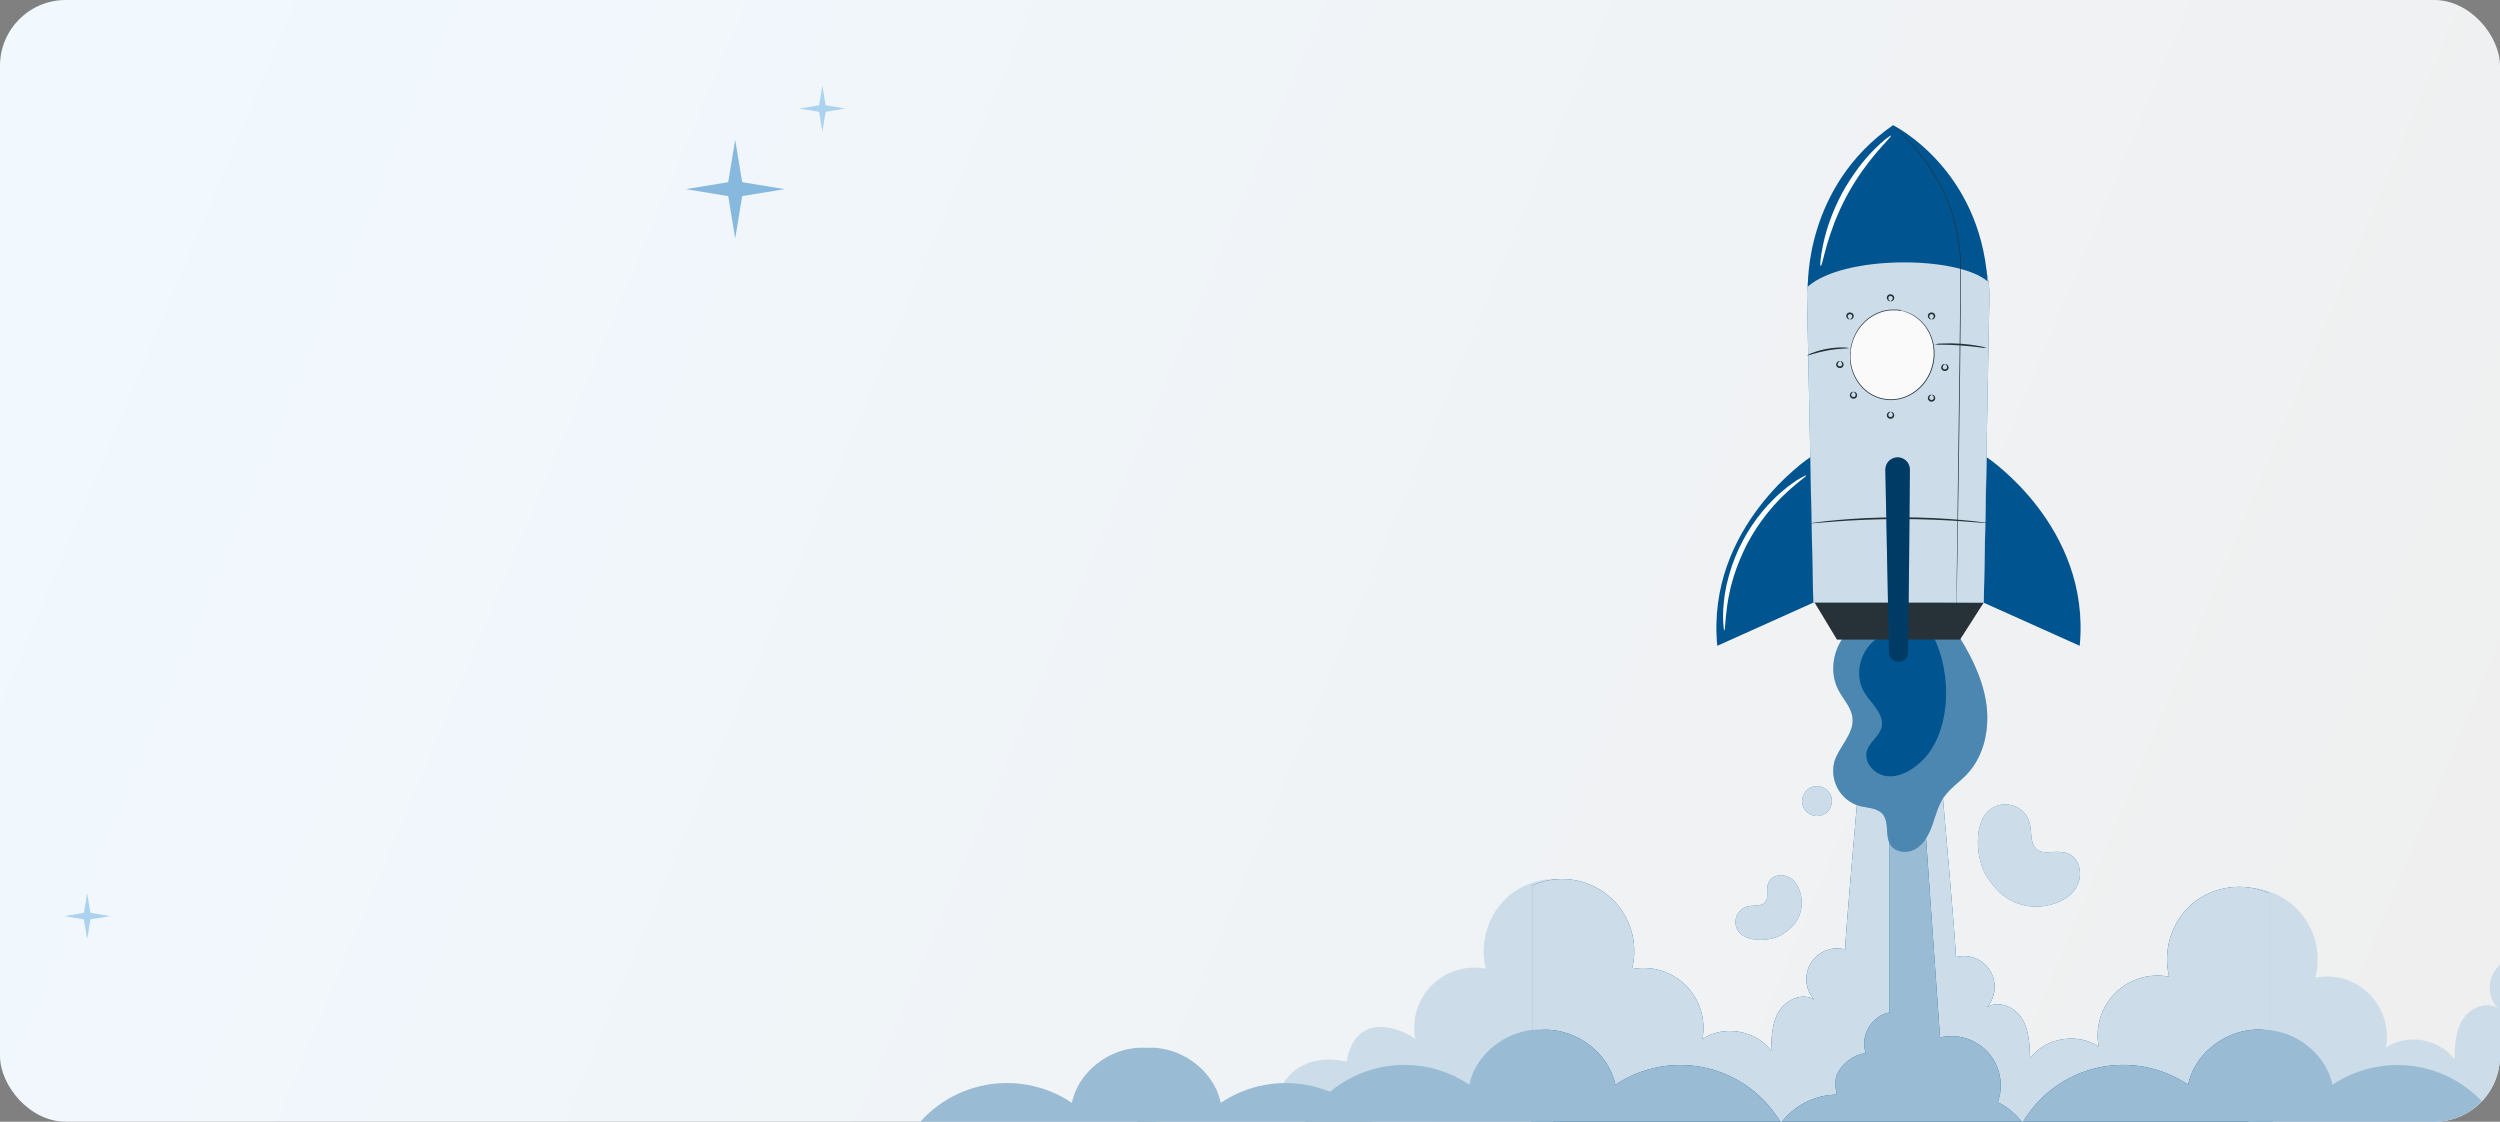 <svg width="1520" height="682" viewBox="0 0 1520 682" fill="none" xmlns="http://www.w3.org/2000/svg">
<rect x="0" y="0" width="1520" height="682" fill="#808080" stroke="none"/>
<g clip-path="url(#clip0_4803_2238)">
<rect width="1520" height="682" rx="40" fill="url(#paint0_linear_4803_2238)"/>
<path d="M1748.61 554.407C1742.35 559.802 1737.71 566.821 1735.19 574.689C1732.67 582.557 1732.38 590.969 1734.34 598.995C1728.49 597.84 1722.44 598.14 1716.73 599.869C1711.02 601.597 1705.83 604.701 1701.6 608.908C1697.37 613.115 1694.24 618.295 1692.48 623.995C1690.72 629.695 1690.39 635.739 1691.51 641.597C1678.66 632.747 1659 636.056 1649.74 648.643C1649.55 640.338 1649.22 631.579 1644.86 624.507C1640.5 617.434 1630.59 613.074 1623.6 617.564C1626.25 614.544 1627.86 610.751 1628.19 606.746C1628.52 602.741 1627.56 598.736 1625.44 595.319C1623.33 591.903 1620.17 589.258 1616.43 587.772C1612.7 586.287 1608.59 586.04 1604.7 587.069C1604.51 577.103 1598.21 506.537 1593.02 447H1548.69C1543.5 505.498 1537.57 572.691 1537.38 582.41C1533.48 581.359 1529.35 581.594 1525.6 583.078C1521.85 584.562 1518.68 587.218 1516.56 590.65C1514.44 594.081 1513.48 598.106 1513.83 602.125C1514.18 606.144 1515.82 609.943 1518.5 612.957C1511.5 608.467 1501.63 612.841 1497.23 619.9C1492.83 626.959 1492.53 635.731 1492.34 644.036C1483.09 631.462 1463.44 628.14 1450.57 636.99C1451.69 631.132 1451.36 625.088 1449.6 619.388C1447.84 613.689 1444.71 608.508 1440.48 604.301C1436.26 600.095 1431.06 596.991 1425.35 595.262C1419.64 593.534 1413.6 593.233 1407.74 594.388C1409.82 586.362 1409.58 577.911 1407.05 570.017C1404.51 562.123 1399.79 555.111 1393.43 549.795C1387.07 544.479 1379.32 541.079 1371.11 539.989C1362.89 538.898 1354.53 540.163 1347 543.636V694.852H1795.08V548.217C1787.52 544.858 1779.17 543.658 1770.97 544.75C1762.77 545.843 1755.03 549.185 1748.61 554.407Z" fill="#CCDDE9"/>
<path d="M904.191 564.69C906.71 556.822 911.354 549.803 917.612 544.408C924.031 539.187 931.77 535.844 939.972 534.752C948.175 533.659 956.519 534.859 964.081 538.219V684.854H818.745H787.001C765.502 669 784.502 637.5 818.745 645.5C823.501 617 847.655 622.748 860.515 631.598C859.391 625.74 859.722 619.696 861.48 613.997C863.238 608.297 866.369 603.116 870.597 598.909C874.826 594.703 880.023 591.599 885.731 589.87C891.44 588.142 897.486 587.841 903.338 588.996C901.377 580.97 901.672 572.559 904.191 564.69Z" fill="#CCDDE9"/>
<path d="M447 85L451.243 110.757L477 115L451.243 119.243L447 145L442.757 119.243L417 115L442.757 110.757L447 85Z" fill="#86B9DD"/>
<path d="M500 52L501.98 64.02L514 66L501.98 67.98L500 80L498.02 67.98L486 66L498.02 64.02L500 52Z" fill="#ABD2EE"/>
<path d="M53 543L54.98 555.02L67 557L54.98 558.98L53 571L51.02 558.98L39 557L51.02 555.02L53 543Z" fill="#ABD2EE"/>
<path d="M1333.1 549.247C1326.85 554.641 1322.2 561.66 1319.68 569.529C1317.16 577.397 1316.87 585.809 1318.83 593.834C1312.98 592.68 1306.93 592.98 1301.22 594.709C1295.51 596.437 1290.32 599.541 1286.09 603.748C1281.86 607.955 1278.73 613.135 1276.97 618.835C1275.21 624.535 1274.88 630.579 1276.01 636.436C1263.15 627.586 1243.49 630.895 1234.24 643.483C1234.04 635.178 1233.72 626.419 1229.36 619.346C1225 612.274 1215.08 607.914 1208.09 612.404C1210.74 609.383 1212.35 605.591 1212.68 601.586C1213.01 597.581 1212.05 593.575 1209.93 590.159C1207.82 586.743 1204.66 584.097 1200.93 582.612C1197.19 581.127 1193.08 580.88 1189.19 581.909C1189 571.943 1182.71 501.376 1177.51 441.84H1133.19C1128 500.338 1122.07 567.531 1121.87 577.25C1117.98 576.199 1113.85 576.433 1110.09 577.918C1106.34 579.402 1103.17 582.058 1101.05 585.489C1098.93 588.921 1097.97 592.946 1098.32 596.965C1098.67 600.984 1100.31 604.783 1102.99 607.797C1096 603.307 1086.12 607.68 1081.72 614.74C1077.32 621.799 1077.02 630.571 1076.83 638.876C1067.58 626.302 1047.93 622.98 1035.06 631.83C1036.18 625.972 1035.85 619.928 1034.09 614.228C1032.34 608.529 1029.2 603.348 1024.98 599.141C1020.75 594.934 1015.55 591.83 1009.84 590.102C1004.13 588.373 998.087 588.073 992.236 589.228C994.315 581.202 994.073 572.751 991.539 564.857C989.005 556.963 984.282 549.951 977.92 544.635C971.558 539.319 963.817 535.919 955.598 534.828C947.38 533.738 939.02 535.003 931.492 538.476V689.692H1379.57V543.057C1372.01 539.698 1363.67 538.498 1355.46 539.59C1347.26 540.683 1339.52 544.025 1333.1 549.247Z" fill="#005490"/>
<path d="M1333.11 549.247C1326.85 554.641 1322.21 561.66 1319.69 569.529C1317.17 577.397 1316.87 585.809 1318.83 593.834C1312.98 592.68 1306.94 592.98 1301.23 594.709C1295.52 596.437 1290.32 599.541 1286.09 603.748C1281.86 607.955 1278.73 613.135 1276.98 618.835C1275.22 624.535 1274.89 630.579 1276.01 636.436C1263.15 627.586 1243.49 630.895 1234.24 643.483C1234.04 635.178 1233.72 626.419 1229.36 619.346C1225 612.274 1215.09 607.914 1208.09 612.404C1210.74 609.383 1212.35 605.591 1212.69 601.586C1213.02 597.581 1212.05 593.575 1209.94 590.159C1207.82 586.743 1204.66 584.097 1200.93 582.612C1197.2 581.127 1193.08 580.88 1189.2 581.909C1189 571.943 1182.71 501.376 1177.52 441.84H1133.19C1128 500.338 1122.07 567.531 1121.88 577.25C1117.98 576.199 1113.85 576.433 1110.1 577.918C1106.35 579.402 1103.18 582.058 1101.05 585.489C1098.93 588.921 1097.98 592.946 1098.33 596.965C1098.68 600.984 1100.31 604.783 1102.99 607.797C1096 603.307 1086.12 607.68 1081.73 614.74C1077.33 621.799 1077.03 630.571 1076.83 638.876C1067.58 626.302 1047.93 622.98 1035.06 631.83C1036.19 625.972 1035.85 619.928 1034.1 614.228C1032.34 608.529 1029.21 603.348 1024.98 599.141C1020.75 594.934 1015.55 591.83 1009.85 590.102C1004.14 588.373 998.091 588.073 992.239 589.228C994.319 581.202 994.077 572.751 991.543 564.857C989.009 556.963 984.286 549.951 977.924 544.635C971.561 539.319 963.821 535.919 955.602 534.828C947.384 533.738 939.024 535.003 931.496 538.476V689.692H1379.58V543.057C1372.02 539.698 1363.67 538.498 1355.47 539.59C1347.27 540.683 1339.53 544.025 1333.11 549.247Z" fill="#CCDDE9"/>
<path d="M1330.37 659.496C1322.33 654.094 1313.26 650.4 1303.74 648.642C1294.21 646.883 1284.42 647.098 1274.98 649.273C1265.54 651.448 1256.65 655.536 1248.85 661.285C1241.06 667.035 1234.52 674.322 1229.66 682.698C1225.71 677.372 1220.56 673.058 1214.63 670.111C1215.05 668.992 1215.4 667.847 1215.68 666.685C1216.83 661.713 1216.69 656.531 1215.27 651.628C1213.86 646.726 1211.22 642.266 1207.6 638.67C1203.98 635.075 1199.5 632.463 1194.59 631.082C1189.67 629.701 1184.49 629.596 1179.53 630.779L1166.27 441.84H1148.88V615.583C1138.11 617.231 1130.59 629.987 1134.39 640.239C1130.64 640.822 1127.09 642.308 1124.04 644.569C1120.99 646.829 1118.53 649.796 1116.88 653.215C1115.84 655.447 1115.68 660.171 1116.58 665.517C1110.01 665.637 1103.56 667.252 1097.72 670.241C1091.87 673.229 1086.78 677.512 1082.84 682.763C1077.97 674.387 1071.44 667.099 1063.64 661.35C1055.84 655.601 1046.95 651.512 1037.51 649.338C1028.07 647.163 1018.29 646.948 1008.76 648.706C999.233 650.465 990.169 654.159 982.128 659.561C977.573 637.501 952.904 621.825 931 627.119V690.095L1133.16 689.835C1134.55 690.231 1135.99 690.432 1137.43 690.432L1186.85 689.848L1381.59 690.095V627.003C1359.63 621.76 1334.96 637.436 1330.37 659.496Z" fill="#005490"/>
<path d="M1330.37 659.496C1322.33 654.094 1313.26 650.4 1303.74 648.642C1294.21 646.883 1284.42 647.098 1274.98 649.273C1265.54 651.448 1256.65 655.536 1248.85 661.285C1241.06 667.035 1234.52 674.322 1229.66 682.698C1225.71 677.372 1220.56 673.058 1214.63 670.111C1215.05 668.992 1215.4 667.847 1215.68 666.685C1216.83 661.713 1216.69 656.531 1215.27 651.628C1213.86 646.726 1211.22 642.266 1207.6 638.67C1203.98 635.075 1199.5 632.463 1194.59 631.082C1189.67 629.701 1184.49 629.596 1179.53 630.779L1166.27 441.84H1148.88V615.583C1138.11 617.231 1130.59 629.987 1134.39 640.239C1130.64 640.822 1127.09 642.308 1124.04 644.569C1120.99 646.829 1118.53 649.796 1116.88 653.215C1115.84 655.447 1115.68 660.171 1116.58 665.517C1110.01 665.637 1103.56 667.252 1097.72 670.241C1091.87 673.229 1086.78 677.512 1082.84 682.763C1077.97 674.387 1071.44 667.099 1063.64 661.35C1055.84 655.601 1046.95 651.512 1037.51 649.338C1028.07 647.163 1018.29 646.948 1008.76 648.706C999.233 650.465 990.169 654.159 982.128 659.561C977.573 637.501 952.904 621.825 931 627.119V690.095L1133.16 689.835C1134.55 690.231 1135.99 690.432 1137.43 690.432L1186.85 689.848L1381.59 690.095V627.003C1359.63 621.76 1334.96 637.436 1330.37 659.496Z" fill="#99BBD3"/>
<path d="M1766.37 659.496C1758.33 654.094 1749.26 650.4 1739.74 648.642C1730.21 646.883 1720.42 647.098 1710.98 649.273C1701.54 651.448 1692.65 655.536 1684.85 661.285C1677.06 667.035 1670.52 674.322 1665.66 682.698C1661.71 677.372 1656.56 673.058 1650.63 670.111C1651.05 668.992 1651.4 667.847 1651.68 666.685C1652.83 661.713 1652.69 656.531 1651.27 651.628C1649.86 646.726 1647.22 642.266 1643.6 638.67C1639.98 635.075 1635.5 632.463 1630.59 631.082C1625.67 629.701 1620.49 629.596 1615.53 630.779L1602.27 441.84H1584.88V615.583C1574.11 617.231 1566.59 629.987 1570.39 640.239C1566.64 640.822 1563.09 642.308 1560.04 644.569C1556.99 646.829 1554.53 649.796 1552.88 653.215C1551.84 655.447 1551.68 660.171 1552.58 665.517C1546.01 665.637 1539.56 667.252 1533.72 670.241C1527.87 673.229 1522.78 677.512 1518.84 682.763C1513.97 674.387 1507.44 667.099 1499.64 661.35C1491.84 655.601 1482.95 651.512 1473.51 649.338C1464.07 647.163 1454.29 646.948 1444.76 648.706C1435.23 650.465 1426.17 654.159 1418.13 659.561C1413.57 637.501 1388.9 621.825 1367 627.119V690.095L1569.16 689.835C1570.55 690.231 1571.99 690.432 1573.43 690.432L1622.85 689.848L1817.59 690.095V627.003C1795.63 621.76 1770.96 637.436 1766.37 659.496Z" fill="#99BBD3"/>
<path d="M866.736 648.643C876.262 650.402 885.326 654.096 893.368 659.498C897.961 637.438 922.63 621.762 944.586 627.004V690.096H792.656L792.657 682.7C797.524 674.324 804.058 667.036 811.855 661.287C819.651 655.538 828.544 651.449 837.984 649.275C847.424 647.1 857.21 646.885 866.736 648.643Z" fill="#99BBD3"/>
<path d="M625.08 659.655C634.606 661.414 643.67 665.108 651.712 670.509C656.305 648.449 680.974 632.774 702.93 638.016V701.108H551L551 693.712C555.868 685.336 562.402 678.048 570.198 672.299C577.995 666.55 586.888 662.461 596.328 660.286C605.768 658.111 615.554 657.897 625.08 659.655Z" fill="#99BBD3"/>
<path d="M768.85 659.655C759.324 661.414 750.26 665.108 742.218 670.509C737.624 648.449 712.956 632.774 691 638.016V701.108H842.93L842.929 693.712C838.062 685.336 831.528 678.048 823.731 672.299C815.935 666.55 807.041 662.461 797.602 660.286C788.162 658.111 778.376 657.897 768.85 659.655Z" fill="#99BBD3"/>
<path d="M1131.4 378.465C1116.82 385.394 1110.21 405.363 1117.81 419.619C1120.81 425.314 1125.7 430.193 1126.35 436.533C1127.34 446.252 1118.15 453.845 1115.3 463.109C1113.86 468.661 1114.62 474.556 1117.42 479.562C1120.22 484.568 1124.85 488.297 1130.34 489.969C1135.33 491.279 1141.31 491.051 1144.65 494.981C1148.92 499.992 1145.83 508.268 1149.49 513.792C1152.77 518.747 1160.46 518.994 1165.42 515.691C1170.37 512.388 1173.1 506.674 1175.06 501.055C1177.01 495.436 1178.48 489.532 1181.86 484.635C1185.65 479.263 1191.25 475.58 1195.77 470.854C1206.63 459.464 1209.95 442.38 1207.5 426.795C1205.05 411.21 1197.52 396.954 1188.99 383.723" fill="#005490"/>
<g opacity="0.3">
<path d="M1131.4 378.473C1116.82 385.401 1110.21 405.371 1117.81 419.627C1120.81 425.322 1125.7 430.2 1126.35 436.541C1127.34 446.26 1118.15 453.853 1115.3 463.116C1113.86 468.668 1114.62 474.564 1117.42 479.57C1120.22 484.576 1124.85 488.305 1130.34 489.977C1135.33 491.287 1141.31 491.059 1144.65 494.988C1148.92 500 1145.83 508.276 1149.49 513.8C1152.77 518.755 1160.46 519.001 1165.42 515.698C1170.37 512.395 1173.1 506.682 1175.06 501.063C1177.01 495.444 1178.48 489.54 1181.86 484.643C1185.65 479.271 1191.25 475.588 1195.77 470.861C1206.63 459.472 1209.95 442.387 1207.5 426.803C1205.05 411.218 1197.52 396.962 1188.99 383.731" fill="white"/>
</g>
<path d="M1144.21 386.668C1131.86 392.116 1126.45 409.257 1133.43 420.837C1137.7 427.898 1145.98 434.277 1143.97 442.268C1142.6 447.697 1136.79 451.019 1135.12 456.353C1132.9 463.453 1139.62 470.989 1147.02 471.881C1154.43 472.773 1161.56 468.825 1167.16 463.908C1186.54 446.824 1187.32 409.466 1175.23 386.668" fill="#005490"/>
<path d="M1207.92 278.012C1207.92 278.012 1271.4 320.001 1264.47 392.648L1206.12 366.452L1207.92 278.012Z" fill="#005490"/>
<path d="M1102.45 364.988L1116.88 388.887H1191.69L1206.12 366.355L1102.45 364.988Z" fill="#263238"/>
<path d="M1150.4 123.855C1136.17 124.809 1122.85 131.211 1113.21 141.732C1103.57 152.253 1098.36 166.083 1098.66 180.347L1102.45 366.378H1206.12L1209.57 180.252C1209.72 172.568 1208.27 164.937 1205.31 157.844C1202.35 150.751 1197.95 144.35 1192.38 139.047C1186.82 133.745 1180.22 129.656 1172.99 127.041C1165.76 124.425 1158.07 123.341 1150.4 123.855Z" fill="#005490"/>
<g opacity="0.8">
<path d="M1150.4 123.851C1136.17 124.805 1122.85 131.208 1113.21 141.728C1103.57 152.249 1098.36 166.079 1098.66 180.343L1102.45 366.374H1206.12L1209.57 180.248C1209.72 172.564 1208.27 164.934 1205.31 157.84C1202.35 150.747 1197.95 144.346 1192.38 139.044C1186.82 133.741 1180.22 129.652 1172.99 127.037C1165.76 124.422 1158.07 123.337 1150.4 123.851Z" fill="white"/>
</g>
<path d="M1100.56 278.012C1100.56 278.012 1037.15 320.001 1044.1 392.648L1102.46 366.414L1100.56 278.012Z" fill="#005490"/>
<path d="M1099.23 174.174C1121.15 154.982 1189.96 155.4 1208.44 171.023C1203.69 101.964 1150.96 76.109 1150.96 76.109C1097.01 113.467 1099.23 174.174 1099.23 174.174Z" fill="#005490"/>
<path d="M1150.96 76.133L1151.58 76.702C1151.98 77.082 1152.59 77.632 1153.35 78.373L1156.23 81.106L1158.13 82.853L1160.03 84.979C1161.4 86.478 1162.95 88.13 1164.61 89.99L1169.65 96.292C1170.51 97.45 1171.36 98.703 1172.26 99.956C1173.15 101.209 1174.15 102.5 1174.95 103.923C1176.64 106.733 1178.52 109.618 1180.13 112.94C1183.84 120.001 1186.71 127.466 1188.69 135.188C1189.81 139.481 1190.64 143.844 1191.18 148.248C1191.5 150.526 1191.67 152.842 1192 155.139C1192.2 157.525 1192.29 159.92 1192.24 162.314C1192.24 181.582 1192 202.766 1191.75 224.957C1191.22 269.452 1190.59 309.715 1190.12 338.853C1189.87 353.413 1189.66 365.201 1189.51 373.364C1189.51 377.426 1189.36 380.596 1189.32 382.855C1189.32 383.918 1189.32 384.753 1189.32 385.285C1189.32 385.816 1189.32 386.12 1189.32 386.12C1189.32 386.12 1189.32 385.835 1189.32 385.285C1189.32 384.734 1189.32 383.918 1189.32 382.855C1189.32 380.691 1189.32 377.521 1189.42 373.364C1189.51 365.201 1189.66 353.413 1189.83 338.853C1190.21 309.677 1190.73 269.414 1191.31 224.957C1191.56 202.709 1191.85 181.525 1191.85 162.314C1191.9 159.945 1191.82 157.575 1191.6 155.215C1191.3 152.88 1191.12 150.583 1190.82 148.324C1190.29 143.933 1189.47 139.582 1188.35 135.302C1186.39 127.613 1183.56 120.174 1179.91 113.13C1178.2 109.808 1176.32 106.923 1174.59 104.113C1173.76 102.69 1172.69 101.437 1171.91 100.146C1171.14 98.855 1170.21 97.64 1169.35 96.482L1164.34 90.161C1162.71 88.263 1161.17 86.649 1159.8 85.131L1157.9 82.986L1156.1 81.22L1153.25 78.449L1151.53 76.74L1150.96 76.133Z" fill="#263238"/>
<path d="M1175.2 221.219C1178.46 206.457 1169.98 192.034 1156.26 189.006C1142.54 185.977 1128.78 195.489 1125.52 210.251C1122.26 225.013 1130.74 239.436 1144.46 242.464C1158.18 245.493 1171.94 235.981 1175.2 221.219Z" fill="#FAFAFA"/>
<path d="M1156.25 188.997C1156.11 189.018 1155.96 189.018 1155.82 188.997L1154.58 188.826L1153.67 188.674H1152.55H1151.26C1150.79 188.674 1150.29 188.674 1149.78 188.674C1148.63 188.746 1147.48 188.898 1146.34 189.13C1145 189.416 1143.68 189.816 1142.4 190.326C1139.27 191.573 1136.41 193.402 1133.97 195.717C1131.01 198.511 1128.69 201.919 1127.19 205.702C1126.77 206.734 1126.42 207.793 1126.15 208.872C1126.01 209.422 1125.84 209.973 1125.71 210.523L1125.42 212.232L1125.27 213.105V213.978C1125.27 214.567 1125.18 215.174 1125.14 215.763C1125.1 216.351 1125.14 216.959 1125.14 217.566V218.477L1125.24 219.407C1125.74 224.565 1127.71 229.468 1130.93 233.53C1134.32 237.945 1139.15 241.024 1144.59 242.225C1150.02 243.426 1155.7 242.673 1160.64 240.098C1165.24 237.738 1169.08 234.109 1171.69 229.639L1172.16 228.861L1172.56 228.025L1173.36 226.412L1173.98 224.741L1174.29 223.906L1174.53 223.052L1174.99 221.381C1175.12 220.831 1175.18 220.262 1175.29 219.711C1175.48 218.612 1175.61 217.503 1175.67 216.389C1175.92 212.324 1175.28 208.253 1173.77 204.468C1172.04 200.037 1169.11 196.17 1165.33 193.287C1164.39 192.592 1163.42 191.958 1162.4 191.389C1161.93 191.161 1161.51 190.895 1161.09 190.705L1159.9 190.212L1158.85 189.794L1157.98 189.529L1156.77 189.168C1156.63 189.132 1156.49 189.081 1156.37 189.016H1156.78L1158 189.32L1158.91 189.567L1159.95 189.965L1161.17 190.44L1162.5 191.104C1163.54 191.671 1164.54 192.305 1165.5 193.002C1166.61 193.842 1167.65 194.762 1168.63 195.755C1170.99 198.205 1172.86 201.085 1174.13 204.24C1175.7 208.069 1176.4 212.201 1176.17 216.332C1176.12 217.465 1176 218.594 1175.81 219.711C1175.69 220.281 1175.63 220.85 1175.5 221.419C1175.37 221.989 1175.2 222.558 1175.03 223.128L1174.8 223.982L1174.5 224.817L1173.85 226.526L1173.05 228.177L1172.65 229.032L1172.16 229.829C1169.53 234.397 1165.62 238.103 1160.92 240.497C1155.88 243.142 1150.07 243.92 1144.51 242.694C1138.95 241.468 1134.01 238.316 1130.55 233.796C1127.3 229.636 1125.32 224.626 1124.86 219.369V218.439V217.509C1124.86 216.902 1124.86 216.275 1124.86 215.611C1124.86 214.946 1124.86 214.396 1125.01 213.712V212.82L1125.14 211.928C1125.25 211.359 1125.35 210.77 1125.44 210.201C1125.54 209.631 1125.75 209.081 1125.9 208.511C1126.18 207.417 1126.54 206.344 1126.98 205.303C1128.51 201.458 1130.88 198.001 1133.91 195.185C1136.4 192.861 1139.31 191.038 1142.49 189.813C1143.79 189.309 1145.13 188.915 1146.5 188.636C1147.64 188.417 1148.8 188.278 1149.97 188.219C1150.5 188.219 1150.99 188.219 1151.47 188.219H1152.78H1153.9L1154.81 188.39L1156.04 188.617L1156.25 188.997Z" fill="#263238"/>
<path d="M1124.13 211.627C1124.13 211.949 1118.28 211.797 1111.24 213.069C1104.2 214.341 1098.77 216.467 1098.66 216.163C1099.7 215.404 1100.87 214.832 1102.11 214.474C1107.92 212.293 1114.09 211.199 1120.3 211.247C1121.59 211.164 1122.88 211.293 1124.13 211.627Z" fill="#263238"/>
<path d="M1207.94 211.591C1206.37 211.601 1204.81 211.455 1203.27 211.154C1200.42 210.812 1196.47 210.357 1192.11 210.034C1187.74 209.711 1183.77 209.635 1180.89 209.578C1179.33 209.662 1177.76 209.592 1176.22 209.37C1177.74 208.976 1179.3 208.797 1180.87 208.838C1184.67 208.666 1188.47 208.717 1192.26 208.99C1196.02 209.251 1199.76 209.727 1203.46 210.414C1205 210.619 1206.5 211.014 1207.94 211.591Z" fill="#263238"/>
<path d="M1208.51 318.043C1208.14 318.093 1207.77 318.093 1207.41 318.043L1204.28 317.796L1192.75 316.923C1183.04 316.239 1169.58 315.575 1154.79 315.594C1140 315.613 1126.47 316.296 1116.73 316.999L1105.23 317.91L1102.09 318.138C1101.73 318.191 1101.36 318.191 1100.99 318.138C1101.34 318.014 1101.71 317.938 1102.07 317.91L1105.19 317.473C1107.88 317.113 1111.81 316.676 1116.58 316.239C1126.3 315.328 1139.79 314.531 1154.69 314.512C1169.6 314.493 1183.17 315.271 1192.79 316.164C1197.67 316.6 1201.58 317.018 1204.3 317.378L1207.41 317.796C1207.79 317.828 1208.16 317.911 1208.51 318.043Z" fill="#263238"/>
<path d="M1126.89 238.301C1126.89 238.453 1126.24 238.51 1125.81 239.25C1125.68 239.441 1125.59 239.656 1125.56 239.882C1125.52 240.108 1125.54 240.34 1125.6 240.56C1125.69 240.794 1125.86 240.994 1126.07 241.135C1126.27 241.277 1126.52 241.354 1126.77 241.357C1127.03 241.396 1127.29 241.358 1127.52 241.25C1127.75 241.142 1127.95 240.968 1128.08 240.75C1128.18 240.541 1128.23 240.315 1128.23 240.085C1128.23 239.856 1128.18 239.63 1128.08 239.421C1127.76 238.624 1127.13 238.472 1127.17 238.32C1127.21 238.168 1128.05 238.035 1128.75 239.06C1128.95 239.366 1129.07 239.715 1129.11 240.077C1129.15 240.44 1129.1 240.807 1128.98 241.149C1128.78 241.574 1128.46 241.927 1128.06 242.156C1127.65 242.385 1127.18 242.478 1126.72 242.42C1126.32 242.399 1125.93 242.266 1125.61 242.036C1125.28 241.806 1125.02 241.488 1124.87 241.12C1124.71 240.751 1124.67 240.346 1124.73 239.952C1124.8 239.557 1124.97 239.189 1125.24 238.89C1126.07 237.883 1126.96 238.168 1126.89 238.301Z" fill="#263238"/>
<path d="M1149.47 250.462C1149.47 250.633 1148.82 250.69 1148.39 251.43C1148.26 251.619 1148.18 251.831 1148.15 252.053C1148.11 252.275 1148.12 252.503 1148.18 252.721C1148.27 252.959 1148.43 253.165 1148.64 253.31C1148.85 253.456 1149.1 253.535 1149.36 253.537C1149.61 253.571 1149.87 253.53 1150.1 253.418C1150.34 253.307 1150.53 253.131 1150.67 252.911C1150.75 252.704 1150.8 252.481 1150.8 252.256C1150.8 252.03 1150.75 251.807 1150.67 251.601C1150.32 250.803 1149.7 250.652 1149.74 250.5C1149.77 250.348 1150.61 250.215 1151.31 251.24C1151.51 251.543 1151.63 251.888 1151.67 252.247C1151.71 252.607 1151.67 252.971 1151.54 253.309C1151.35 253.736 1151.03 254.092 1150.62 254.324C1150.21 254.556 1149.74 254.653 1149.28 254.6C1148.86 254.595 1148.45 254.467 1148.11 254.232C1147.76 253.996 1147.5 253.665 1147.34 253.278C1147.18 252.891 1147.14 252.466 1147.22 252.057C1147.3 251.647 1147.5 251.27 1147.8 250.974C1148.65 250.063 1149.55 250.272 1149.47 250.462Z" fill="#263238"/>
<path d="M1174.4 240.082C1174.4 240.253 1173.77 240.31 1173.31 241.05C1173.19 241.239 1173.11 241.451 1173.07 241.674C1173.04 241.896 1173.05 242.123 1173.1 242.341C1173.2 242.578 1173.37 242.782 1173.58 242.927C1173.79 243.071 1174.04 243.152 1174.3 243.158C1174.55 243.195 1174.81 243.156 1175.04 243.044C1175.27 242.932 1175.46 242.753 1175.59 242.531C1175.68 242.324 1175.73 242.101 1175.73 241.876C1175.73 241.651 1175.68 241.428 1175.59 241.221C1175.27 240.424 1174.62 240.272 1174.66 240.101C1174.7 239.93 1175.53 239.836 1176.24 240.861C1176.44 241.16 1176.57 241.504 1176.62 241.865C1176.66 242.225 1176.61 242.591 1176.48 242.93C1176.28 243.355 1175.96 243.708 1175.55 243.939C1175.14 244.17 1174.67 244.269 1174.21 244.221C1173.74 244.201 1173.29 244.035 1172.93 243.745C1172.56 243.455 1172.3 243.056 1172.17 242.607C1172.1 242.252 1172.11 241.884 1172.21 241.534C1172.3 241.184 1172.48 240.862 1172.72 240.595C1173.58 239.684 1174.47 239.968 1174.4 240.082Z" fill="#263238"/>
<path d="M1182.5 221.459C1182.5 221.611 1181.86 221.668 1181.4 222.408C1181.28 222.602 1181.2 222.818 1181.17 223.043C1181.14 223.269 1181.15 223.498 1181.21 223.718C1181.3 223.956 1181.46 224.162 1181.67 224.307C1181.88 224.453 1182.13 224.532 1182.39 224.534C1182.64 224.567 1182.9 224.525 1183.13 224.413C1183.36 224.302 1183.55 224.126 1183.68 223.908C1183.77 223.701 1183.81 223.478 1183.81 223.253C1183.81 223.028 1183.77 222.805 1183.68 222.598C1183.36 221.801 1182.73 221.63 1182.75 221.478C1182.77 221.326 1183.62 221.212 1184.34 222.237C1184.54 222.539 1184.67 222.884 1184.71 223.244C1184.75 223.604 1184.7 223.968 1184.57 224.306C1184.38 224.73 1184.06 225.081 1183.65 225.31C1183.24 225.539 1182.78 225.632 1182.31 225.578C1181.84 225.56 1181.39 225.394 1181.03 225.104C1180.66 224.814 1180.39 224.416 1180.26 223.965C1180.19 223.61 1180.2 223.242 1180.3 222.893C1180.39 222.543 1180.57 222.221 1180.81 221.953C1181.67 221.06 1182.56 221.345 1182.5 221.459Z" fill="#263238"/>
<path d="M1118.65 219.658C1118.65 219.81 1118.01 219.867 1117.57 220.607C1117.45 220.8 1117.37 221.015 1117.33 221.241C1117.29 221.466 1117.3 221.696 1117.36 221.917C1117.45 222.154 1117.62 222.358 1117.83 222.503C1118.03 222.649 1118.28 222.729 1118.54 222.733C1118.79 222.763 1119.05 222.719 1119.28 222.608C1119.51 222.498 1119.71 222.324 1119.85 222.107C1119.94 221.901 1119.99 221.678 1119.99 221.452C1119.99 221.226 1119.94 221.003 1119.85 220.797C1119.52 220 1118.9 219.829 1118.94 219.677C1118.97 219.525 1119.81 219.411 1120.51 220.437C1120.71 220.738 1120.84 221.084 1120.88 221.444C1120.92 221.803 1120.87 222.167 1120.74 222.506C1120.55 222.931 1120.23 223.284 1119.82 223.513C1119.41 223.742 1118.94 223.835 1118.48 223.777C1118.01 223.759 1117.56 223.593 1117.19 223.303C1116.83 223.014 1116.56 222.615 1116.43 222.164C1116.36 221.807 1116.37 221.438 1116.47 221.088C1116.57 220.738 1116.75 220.416 1117 220.152C1117.84 219.26 1118.73 219.544 1118.65 219.658Z" fill="#263238"/>
<path d="M1174.36 194.108C1174.36 193.957 1175.01 193.9 1175.44 193.159C1175.57 192.969 1175.65 192.753 1175.69 192.527C1175.72 192.301 1175.71 192.07 1175.65 191.849C1175.55 191.615 1175.39 191.414 1175.18 191.269C1174.97 191.125 1174.73 191.043 1174.47 191.033C1174.22 191.001 1173.96 191.043 1173.73 191.154C1173.51 191.265 1173.31 191.441 1173.18 191.66C1173.08 191.864 1173.03 192.088 1173.03 192.315C1173.03 192.541 1173.08 192.765 1173.18 192.969C1173.51 193.767 1174.13 193.938 1174.09 194.089C1174.06 194.241 1173.22 194.355 1172.52 193.33C1172.32 193.028 1172.19 192.683 1172.15 192.323C1172.11 191.963 1172.16 191.599 1172.29 191.261C1172.48 190.835 1172.8 190.482 1173.21 190.253C1173.62 190.025 1174.09 189.932 1174.55 189.989C1174.97 189.994 1175.37 190.122 1175.72 190.358C1176.07 190.593 1176.33 190.924 1176.49 191.311C1176.65 191.698 1176.69 192.123 1176.61 192.533C1176.53 192.942 1176.32 193.319 1176.03 193.615C1175.18 194.526 1174.28 194.222 1174.36 194.108Z" fill="#263238"/>
<path d="M1149.44 183.062C1149.44 182.91 1150.08 182.853 1150.52 182.112C1150.64 181.92 1150.72 181.704 1150.76 181.479C1150.79 181.254 1150.78 181.024 1150.73 180.803C1150.63 180.567 1150.46 180.365 1150.25 180.22C1150.04 180.076 1149.79 179.995 1149.53 179.986C1149.28 179.954 1149.02 179.996 1148.79 180.107C1148.56 180.218 1148.37 180.394 1148.24 180.613C1148.15 180.82 1148.11 181.042 1148.11 181.268C1148.11 181.493 1148.15 181.716 1148.24 181.923C1148.56 182.739 1149.21 182.891 1149.17 183.043C1149.13 183.194 1148.3 183.327 1147.6 182.283C1147.34 181.947 1147.2 181.542 1147.18 181.122C1147.16 180.702 1147.26 180.286 1147.48 179.927C1147.7 179.567 1148.02 179.282 1148.4 179.106C1148.79 178.931 1149.21 178.874 1149.63 178.942C1150.09 178.962 1150.54 179.128 1150.91 179.418C1151.27 179.708 1151.53 180.107 1151.66 180.556C1151.73 180.911 1151.72 181.278 1151.62 181.628C1151.53 181.978 1151.35 182.3 1151.11 182.568C1150.25 183.479 1149.36 183.194 1149.44 183.062Z" fill="#263238"/>
<path d="M1124.8 194.108C1124.8 193.957 1125.44 193.9 1125.88 193.159C1126 192.967 1126.08 192.751 1126.12 192.526C1126.15 192.301 1126.14 192.071 1126.09 191.85C1125.99 191.614 1125.82 191.412 1125.61 191.267C1125.4 191.123 1125.15 191.041 1124.89 191.033C1124.64 191.001 1124.38 191.043 1124.15 191.154C1123.92 191.265 1123.73 191.441 1123.6 191.66C1123.51 191.866 1123.46 192.089 1123.46 192.315C1123.46 192.54 1123.51 192.763 1123.6 192.969C1123.92 193.767 1124.57 193.938 1124.53 194.089C1124.49 194.241 1123.66 194.355 1122.96 193.33C1122.7 192.993 1122.56 192.589 1122.54 192.169C1122.52 191.749 1122.62 191.333 1122.84 190.973C1123.06 190.614 1123.38 190.328 1123.76 190.153C1124.15 189.978 1124.57 189.921 1124.99 189.989C1125.45 190.009 1125.9 190.175 1126.26 190.465C1126.63 190.755 1126.89 191.153 1127.02 191.603C1127.09 191.958 1127.08 192.325 1126.98 192.675C1126.89 193.025 1126.71 193.347 1126.47 193.615C1125.61 194.526 1124.72 194.222 1124.8 194.108Z" fill="#263238"/>
<path d="M1146.28 285.641L1148.5 396.708C1148.54 398.251 1149.18 399.716 1150.3 400.784C1151.41 401.851 1152.9 402.434 1154.44 402.403C1155.94 402.369 1157.37 401.759 1158.43 400.698C1159.49 399.637 1160.11 398.208 1160.14 396.708C1160.37 376.701 1161.11 309.388 1161.22 285.527C1161.23 284.45 1161 283.385 1160.55 282.406C1160.1 281.426 1159.45 280.554 1158.64 279.851C1157.82 279.148 1156.86 278.629 1155.83 278.331C1154.79 278.033 1153.71 277.962 1152.64 278.124C1150.85 278.395 1149.22 279.306 1148.05 280.688C1146.88 282.071 1146.25 283.83 1146.28 285.641Z" fill="#005490"/>
<g opacity="0.3">
<path d="M1146.28 285.641L1148.5 396.708C1148.54 398.251 1149.18 399.716 1150.3 400.784C1151.41 401.851 1152.9 402.434 1154.44 402.403C1155.94 402.369 1157.37 401.759 1158.43 400.698C1159.49 399.637 1160.11 398.208 1160.14 396.708C1160.37 376.701 1161.11 309.388 1161.22 285.527C1161.23 284.45 1161 283.385 1160.55 282.406C1160.1 281.426 1159.45 280.554 1158.64 279.851C1157.82 279.148 1156.86 278.629 1155.83 278.331C1154.79 278.033 1153.71 277.962 1152.64 278.124C1150.85 278.395 1149.22 279.306 1148.05 280.688C1146.88 282.071 1146.25 283.83 1146.28 285.641Z" fill="black"/>
</g>
<path d="M1149.72 82.464C1150.04 82.844 1146.36 86.413 1140.98 92.677C1138.29 95.79 1135.29 99.662 1132.12 104.066C1128.75 108.899 1125.64 113.911 1122.82 119.082C1120.06 124.283 1117.6 129.631 1115.43 135.103C1113.53 140.172 1111.92 144.822 1110.8 148.79C1108.54 156.724 1107.59 161.774 1107 161.698C1106.42 161.622 1106.8 156.459 1108.54 148.239C1109.59 143.436 1110.94 138.706 1112.6 134.078C1114.66 128.409 1117.11 122.891 1119.93 117.563C1122.83 112.292 1126.08 107.219 1129.65 102.377C1132.6 98.44 1135.8 94.699 1139.24 91.177C1145.22 85.122 1149.47 82.179 1149.72 82.464Z" fill="white"/>
<path d="M1098.22 289.058C1098.52 289.532 1093.26 292.854 1085.93 299.726L1083.1 302.422C1082.12 303.371 1081.21 304.453 1080.18 305.497C1078.11 307.585 1076.18 310.053 1074.07 312.577C1069.67 318.191 1065.76 324.174 1062.39 330.459C1059.11 336.797 1056.37 343.401 1054.19 350.201C1053.3 353.352 1052.3 356.352 1051.8 359.218C1051.5 360.661 1051.14 362.027 1050.91 363.375C1050.68 364.723 1050.47 365.995 1050.28 367.172C1048.8 377.062 1048.94 383.307 1048.39 383.326C1048.16 383.326 1047.95 381.788 1047.76 378.941C1047.76 378.22 1047.66 377.422 1047.63 376.568C1047.59 375.714 1047.63 374.765 1047.63 373.759C1047.64 371.469 1047.77 369.182 1048.02 366.906C1048.16 365.634 1048.31 364.305 1048.46 362.92C1048.61 361.534 1048.94 360.11 1049.18 358.648C1049.66 355.668 1050.51 352.574 1051.37 349.309C1055.4 335.148 1062.35 321.989 1071.77 310.679C1073.82 308.218 1075.98 305.862 1078.26 303.618C1079.33 302.574 1080.33 301.511 1081.38 300.599L1084.41 297.999C1086.15 296.505 1087.97 295.104 1089.86 293.804C1090.68 293.215 1091.44 292.646 1092.16 292.171L1094.19 290.956C1096.75 289.57 1098.08 288.868 1098.22 289.058Z" fill="white"/>
<path d="M1060.11 569.138C1058.36 568.148 1056.96 566.647 1056.1 564.836C1055.23 563.026 1054.94 560.994 1055.27 559.014C1055.59 557.034 1056.52 555.201 1057.92 553.763C1059.32 552.324 1061.12 551.35 1063.09 550.971C1066.65 550.27 1071.1 551.282 1073.33 548.375C1075.37 545.78 1073.84 542.354 1074.73 538.202C1075.63 534.049 1079.2 532.09 1083.13 532.142C1085.1 532.256 1087.01 532.868 1088.68 533.921C1090.35 534.974 1091.73 536.434 1092.68 538.163C1094.78 542.008 1095.73 546.378 1095.42 550.75C1094.37 559.717 1089.58 564.311 1083.62 568.113C1077.67 571.915 1066.39 572.784 1060.11 569.06" fill="#005490"/>
<g opacity="0.8">
<path d="M1060.11 569.138C1058.36 568.148 1056.96 566.647 1056.1 564.836C1055.23 563.026 1054.94 560.994 1055.27 559.014C1055.59 557.034 1056.52 555.201 1057.92 553.763C1059.32 552.324 1061.12 551.35 1063.09 550.971C1066.65 550.27 1071.1 551.282 1073.33 548.375C1075.37 545.78 1073.84 542.354 1074.73 538.202C1075.63 534.049 1079.2 532.09 1083.13 532.142C1085.1 532.256 1087.01 532.868 1088.68 533.921C1090.35 534.974 1091.73 536.434 1092.68 538.163C1094.78 542.008 1095.73 546.378 1095.42 550.75C1094.37 559.717 1089.58 564.311 1083.62 568.113C1077.67 571.915 1066.39 572.784 1060.11 569.06" fill="white"/>
</g>
<path d="M1205.69 497.265C1207.14 494.498 1209.39 492.24 1212.16 490.793C1214.93 489.345 1218.07 488.778 1221.16 489.166C1224.26 489.554 1227.17 490.88 1229.49 492.965C1231.81 495.05 1233.44 497.796 1234.16 500.833C1235.46 506.348 1234.16 513.33 1238.74 516.665C1242.91 519.688 1248.18 517.08 1254.72 518.222C1261.26 519.364 1264.53 524.814 1264.67 530.965C1264.81 537.116 1261.05 542.955 1255.84 546.225C1249.97 549.738 1243.22 551.486 1236.38 551.26C1222.33 550.157 1214.86 542.955 1208.57 533.898C1202.28 524.84 1200.25 507.283 1205.69 497.265Z" fill="#005490"/>
<g opacity="0.8">
<path d="M1205.69 497.265C1207.13 494.498 1209.39 492.24 1212.16 490.793C1214.92 489.345 1218.06 488.778 1221.16 489.166C1224.26 489.554 1227.16 490.88 1229.49 492.965C1231.81 495.05 1233.44 497.796 1234.16 500.833C1235.45 506.348 1234.16 513.33 1238.74 516.665C1242.9 519.688 1248.17 517.08 1254.71 518.222C1261.25 519.364 1264.52 524.814 1264.66 530.965C1264.81 537.116 1261.04 542.955 1255.84 546.225C1249.97 549.738 1243.21 551.486 1236.38 551.26C1222.32 550.157 1214.86 542.955 1208.57 533.898C1202.27 524.84 1200.25 507.283 1205.69 497.265Z" fill="white"/>
</g>
<path d="M1100.83 478.858C1099.27 479.663 1097.95 480.883 1097.04 482.385C1096.12 483.887 1095.64 485.612 1095.64 487.371C1095.71 489.325 1096.4 491.206 1097.62 492.734C1098.84 494.262 1100.52 495.356 1102.41 495.853C1104.3 496.35 1106.3 496.224 1108.11 495.493C1109.93 494.762 1111.46 493.466 1112.47 491.797C1113.49 490.128 1113.94 488.175 1113.76 486.228C1113.58 484.281 1112.78 482.445 1111.47 480.992C1110.16 479.538 1108.42 478.546 1106.5 478.162C1104.59 477.777 1102.6 478.022 1100.83 478.858Z" fill="#005490"/>
<g opacity="0.8">
<path d="M1100.83 478.858C1099.27 479.663 1097.95 480.883 1097.04 482.385C1096.12 483.887 1095.64 485.612 1095.64 487.371C1095.71 489.325 1096.4 491.206 1097.62 492.734C1098.84 494.262 1100.52 495.356 1102.41 495.853C1104.3 496.35 1106.3 496.224 1108.11 495.493C1109.93 494.762 1111.46 493.466 1112.47 491.797C1113.49 490.128 1113.94 488.175 1113.76 486.228C1113.58 484.281 1112.78 482.445 1111.47 480.992C1110.16 479.538 1108.42 478.546 1106.5 478.162C1104.59 477.777 1102.6 478.022 1100.83 478.858Z" fill="white"/>
</g>
</g>
<defs>
<linearGradient id="paint0_linear_4803_2238" x1="-5.51958e-06" y1="36.038" x2="1493" y2="662" gradientUnits="userSpaceOnUse">
<stop stop-color="#F1F9FF"/>
<stop offset="1" stop-color="#EFEFEF"/>
</linearGradient>
<clipPath id="clip0_4803_2238">
<rect width="1520" height="682" rx="40" fill="white"/>
</clipPath>
</defs>
</svg>
